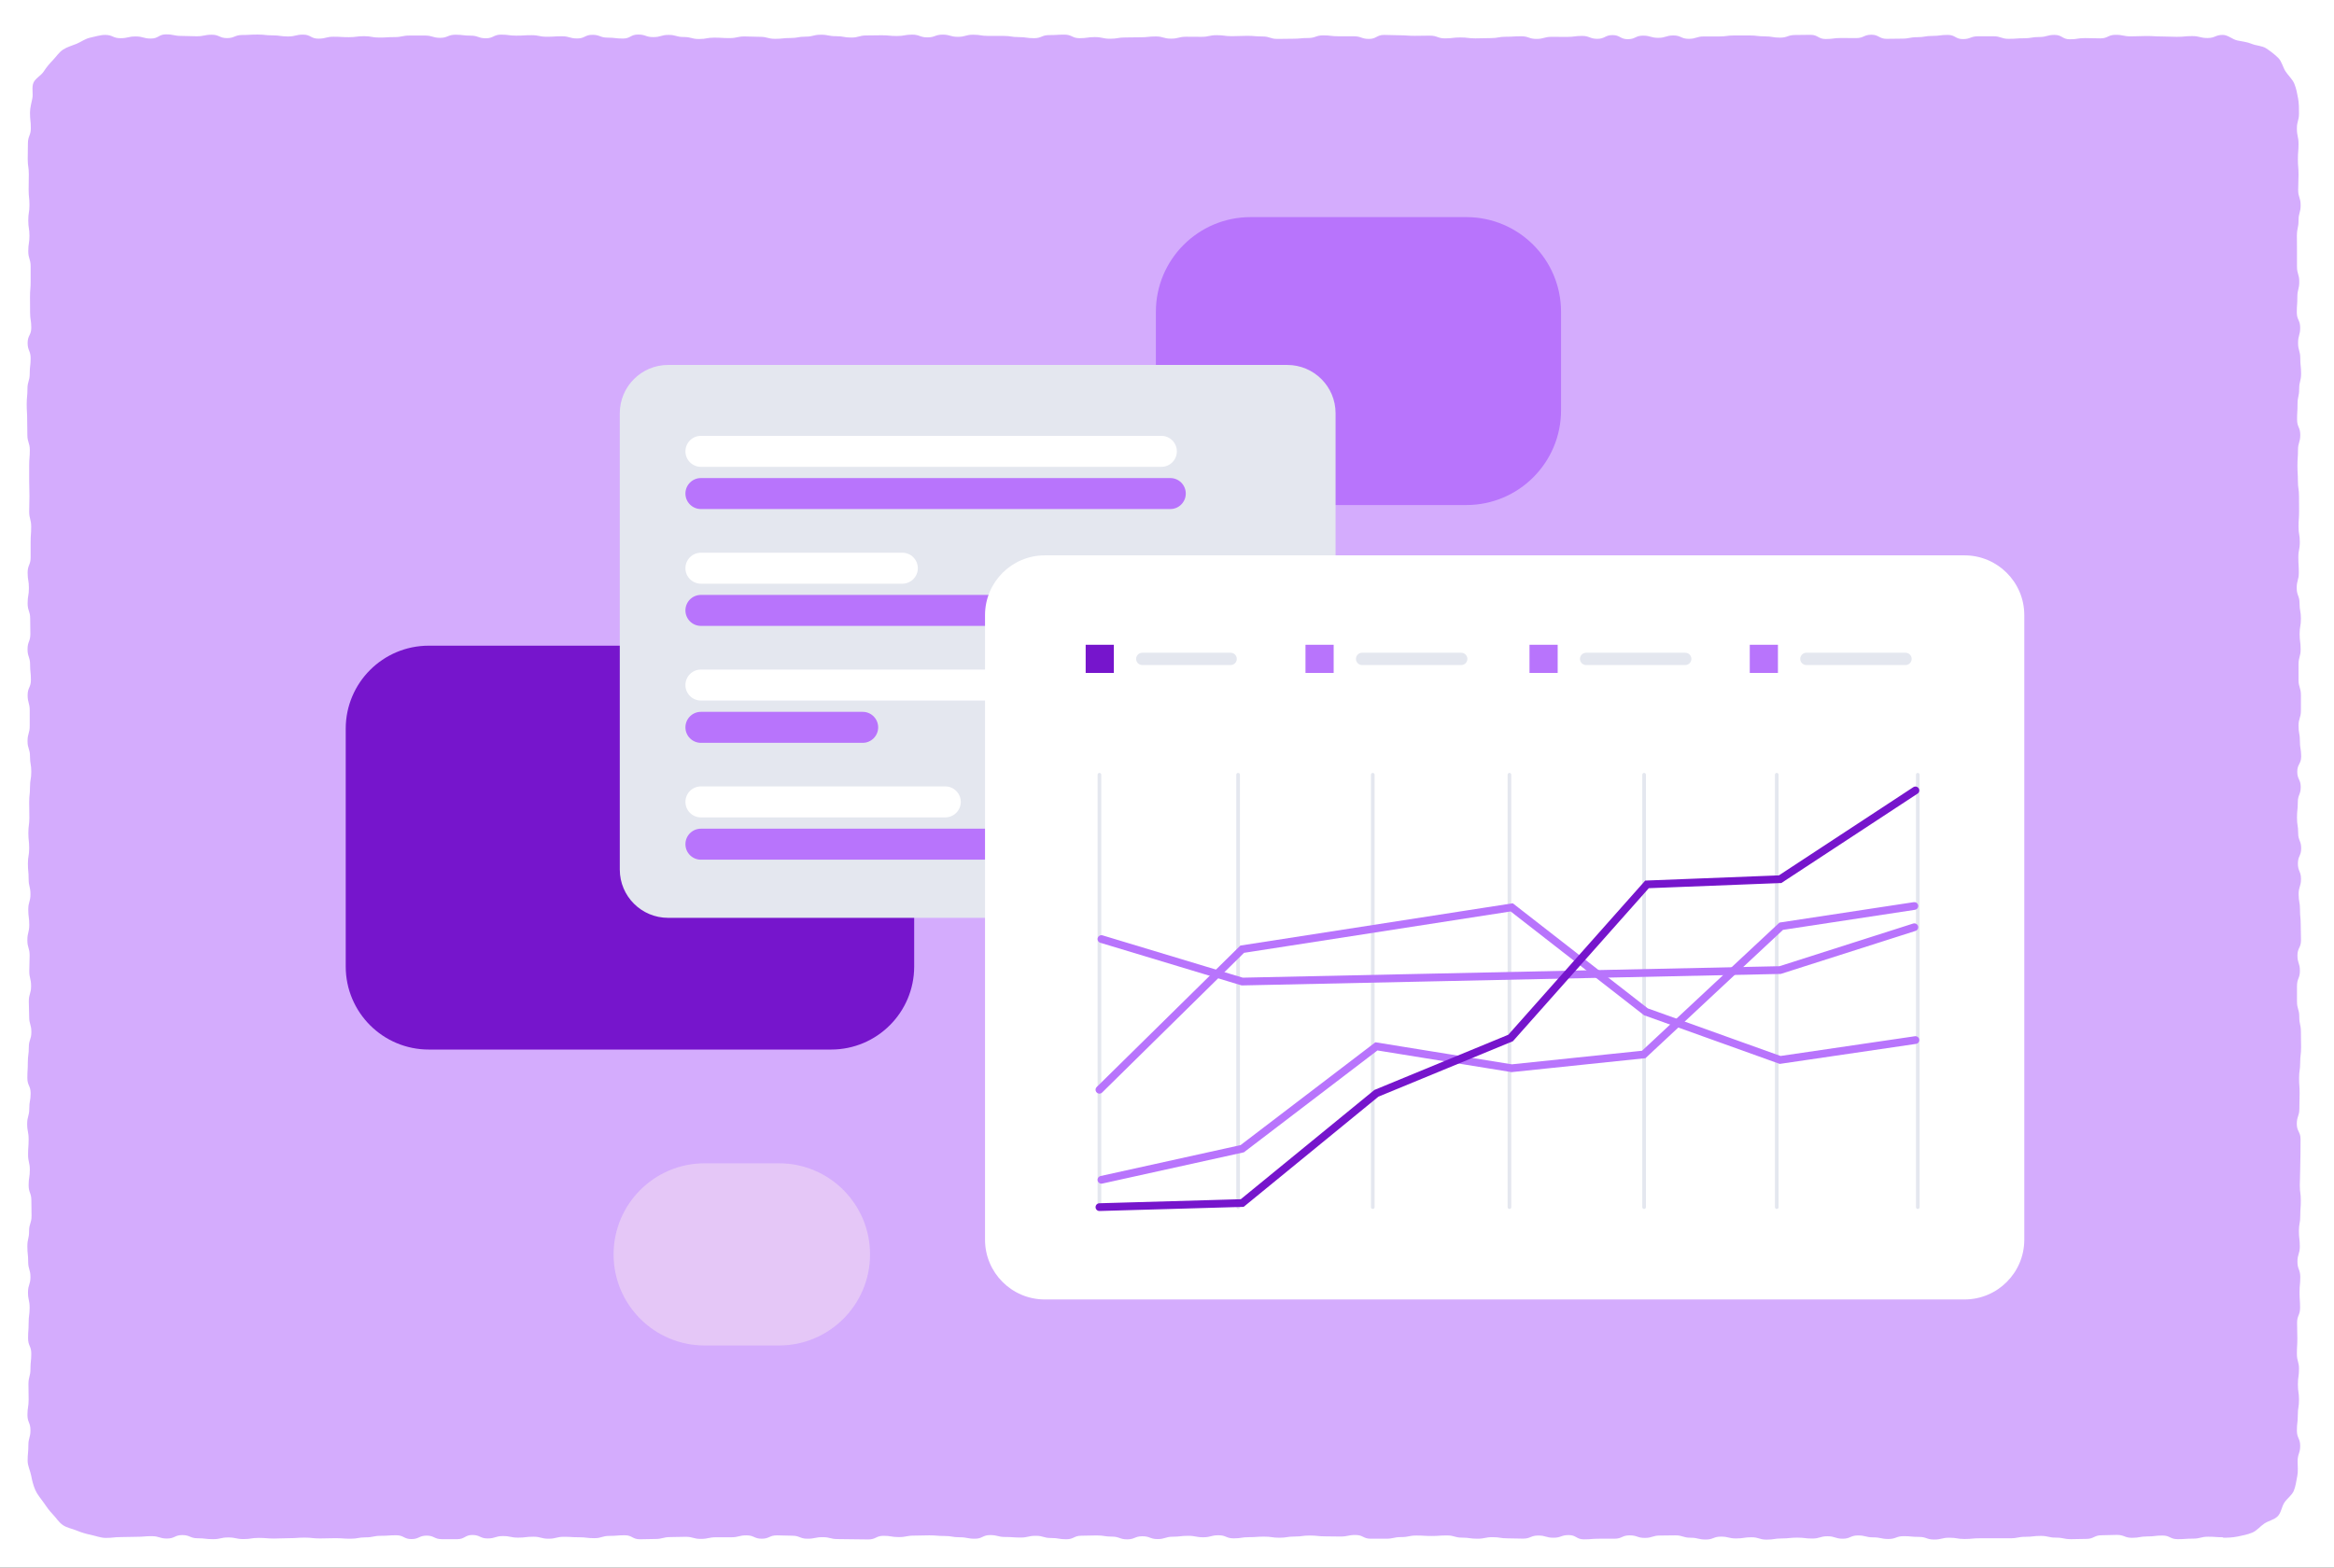 <svg width="256" height="172" viewBox="0 0 256 172" fill="none" xmlns="http://www.w3.org/2000/svg">
<rect x="0" y="0" width="256" height="172" fill="#333333" stroke="none"/>
<g clip-path="url(#clip0_569_2936)">
<rect width="256" height="172" fill="white"/>
<path d="M243.87 168.66C243.04 168.66 243.04 168.6 242.2 168.6C241.36 168.6 241.37 168.81 240.53 168.81C239.69 168.81 239.7 168.87 238.86 168.87C238.02 168.87 238.02 168.47 237.19 168.47C236.36 168.47 236.35 168.57 235.52 168.57C234.69 168.57 234.68 168.72 233.85 168.72C233.02 168.72 233.01 168.4 232.18 168.4C231.35 168.4 231.34 168.44 230.51 168.44C229.68 168.44 229.67 168.84 228.84 168.84C228.01 168.84 228.01 168.87 227.17 168.87C226.33 168.87 226.34 168.7 225.5 168.7C224.66 168.7 224.67 168.51 223.83 168.51C222.99 168.51 223 168.61 222.16 168.61C221.32 168.61 221.33 168.77 220.49 168.77C219.65 168.77 219.66 168.77 218.82 168.77C217.98 168.77 217.99 168.77 217.15 168.77C216.31 168.77 216.32 168.85 215.48 168.85C214.64 168.85 214.65 168.71 213.81 168.71C212.97 168.71 212.98 168.91 212.14 168.91C211.3 168.91 211.31 168.62 210.47 168.62C209.63 168.62 209.63 168.54 208.8 168.54C207.97 168.54 207.96 168.85 207.13 168.85C206.3 168.85 206.29 168.67 205.46 168.67C204.63 168.67 204.62 168.46 203.79 168.46C202.96 168.46 202.95 168.82 202.12 168.82C201.29 168.82 201.28 168.55 200.45 168.55C199.62 168.55 199.61 168.8 198.78 168.8C197.95 168.8 197.94 168.7 197.11 168.7C196.28 168.7 196.28 168.79 195.44 168.79C194.61 168.79 194.61 168.92 193.77 168.92C192.93 168.92 192.94 168.66 192.1 168.66C191.26 168.66 191.27 168.79 190.43 168.79C189.59 168.79 189.6 168.59 188.76 168.59C187.92 168.59 187.93 168.91 187.09 168.91C186.25 168.91 186.26 168.71 185.42 168.71C184.58 168.71 184.59 168.45 183.75 168.45C182.92 168.45 182.92 168.47 182.08 168.47C181.24 168.47 181.25 168.73 180.41 168.73C179.57 168.73 179.58 168.45 178.74 168.45C177.91 168.45 177.91 168.82 177.07 168.82C176.23 168.82 176.24 168.82 175.4 168.82C174.56 168.82 174.57 168.89 173.73 168.89C172.89 168.89 172.9 168.42 172.06 168.42C171.22 168.42 171.23 168.71 170.39 168.71C169.55 168.71 169.56 168.47 168.72 168.47C167.88 168.47 167.89 168.81 167.05 168.81C166.22 168.81 166.22 168.78 165.38 168.78C164.54 168.78 164.55 168.65 163.71 168.65C162.87 168.65 162.87 168.82 162.04 168.82C161.2 168.82 161.2 168.7 160.37 168.7C159.53 168.7 159.53 168.46 158.7 168.46C157.87 168.46 157.86 168.52 157.03 168.52C156.2 168.52 156.19 168.47 155.36 168.47C154.53 168.47 154.53 168.64 153.69 168.64C152.85 168.64 152.86 168.82 152.02 168.82C151.18 168.82 151.19 168.82 150.35 168.82C149.51 168.82 149.52 168.41 148.68 168.41C147.84 168.41 147.85 168.58 147.01 168.58C146.17 168.58 146.18 168.56 145.34 168.56C144.51 168.56 144.51 168.47 143.67 168.47C142.83 168.47 142.84 168.58 142 168.58C141.16 168.58 141.17 168.71 140.33 168.71C139.49 168.71 139.5 168.59 138.66 168.59C137.82 168.59 137.83 168.65 136.99 168.65C136.15 168.65 136.16 168.78 135.32 168.78C134.48 168.78 134.49 168.44 133.65 168.44C132.81 168.44 132.81 168.66 131.98 168.66C131.15 168.66 131.14 168.5 130.31 168.5C129.48 168.5 129.47 168.6 128.64 168.6C127.81 168.6 127.8 168.86 126.97 168.86C126.14 168.86 126.13 168.55 125.3 168.55C124.47 168.55 124.46 168.89 123.63 168.89C122.8 168.89 122.79 168.59 121.96 168.59C121.13 168.59 121.13 168.46 120.29 168.46C119.45 168.46 119.46 168.49 118.62 168.49C117.78 168.49 117.79 168.88 116.95 168.88C116.11 168.88 116.12 168.74 115.28 168.74C114.44 168.74 114.45 168.5 113.61 168.5C112.77 168.5 112.77 168.69 111.94 168.69C111.11 168.69 111.1 168.63 110.27 168.63C109.44 168.63 109.43 168.42 108.6 168.42C107.77 168.42 107.76 168.82 106.93 168.82C106.1 168.82 106.09 168.66 105.26 168.66C104.43 168.66 104.42 168.52 103.59 168.52C102.76 168.52 102.75 168.45 101.92 168.45C101.09 168.45 101.08 168.48 100.25 168.48C99.42 168.48 99.41 168.64 98.58 168.64C97.75 168.64 97.74 168.5 96.91 168.5C96.08 168.5 96.07 168.9 95.24 168.9C94.41 168.9 94.4 168.88 93.57 168.88C92.74 168.88 92.73 168.86 91.9 168.86C91.07 168.86 91.06 168.65 90.23 168.65C89.4 168.65 89.39 168.82 88.56 168.82C87.73 168.82 87.72 168.49 86.89 168.49C86.06 168.49 86.05 168.45 85.22 168.45C84.39 168.45 84.38 168.82 83.55 168.82C82.72 168.82 82.71 168.45 81.88 168.45C81.04 168.45 81.04 168.66 80.21 168.66C79.38 168.66 79.37 168.66 78.54 168.66C77.71 168.66 77.7 168.84 76.87 168.84C76.04 168.84 76.03 168.61 75.2 168.61C74.37 168.61 74.36 168.64 73.53 168.64C72.7 168.64 72.69 168.85 71.86 168.85C71.03 168.85 71.02 168.88 70.19 168.88C69.36 168.88 69.35 168.44 68.52 168.44C67.69 168.44 67.68 168.51 66.85 168.51C66.02 168.51 66.01 168.76 65.18 168.76C64.35 168.76 64.34 168.66 63.51 168.66C62.68 168.66 62.67 168.61 61.84 168.61C61.01 168.61 61 168.82 60.17 168.82C59.34 168.82 59.33 168.6 58.5 168.6C57.67 168.6 57.66 168.7 56.83 168.7C56 168.7 56 168.53 55.16 168.53C54.32 168.53 54.33 168.79 53.49 168.79C52.65 168.79 52.65 168.41 51.82 168.41C50.99 168.41 50.98 168.87 50.15 168.87C49.32 168.87 49.31 168.87 48.47 168.87C47.63 168.87 47.63 168.48 46.8 168.48C45.97 168.48 45.96 168.86 45.13 168.86C44.3 168.86 44.29 168.44 43.46 168.44C42.63 168.44 42.62 168.5 41.78 168.5C40.94 168.5 40.94 168.67 40.11 168.67C39.28 168.67 39.27 168.82 38.44 168.82C37.61 168.82 37.6 168.76 36.77 168.76C35.94 168.76 35.93 168.79 35.09 168.79C34.25 168.79 34.25 168.7 33.42 168.7C32.59 168.7 32.58 168.76 31.74 168.76C30.9 168.76 30.9 168.8 30.06 168.8C29.22 168.8 29.22 168.73 28.38 168.73C27.54 168.73 27.54 168.86 26.71 168.86C25.88 168.86 25.87 168.68 25.04 168.68C24.21 168.68 24.2 168.87 23.36 168.87C22.52 168.87 22.52 168.77 21.68 168.77C20.84 168.77 20.84 168.42 20 168.42C19.16 168.42 19.16 168.8 18.32 168.8C17.48 168.8 17.48 168.54 16.64 168.54C15.8 168.54 15.8 168.61 14.96 168.61C14.12 168.61 14.12 168.64 13.28 168.64C12.44 168.64 12.44 168.73 11.6 168.73C11.04 168.73 10.51 168.51 9.98 168.4C9.45 168.29 8.93 168.14 8.43 167.93C7.93 167.72 7.34 167.63 6.89 167.32C6.44 167.01 6.14 166.5 5.76 166.11C5.38 165.72 5.08 165.28 4.77 164.83C4.46 164.38 4.09 163.98 3.87 163.47C3.65 162.96 3.52 162.44 3.42 161.9C3.32 161.36 3.03 160.83 3.03 160.27C3.03 159.43 3.11 159.43 3.11 158.59C3.11 157.75 3.34 157.75 3.34 156.91C3.34 156.07 3.01 156.07 3.01 155.23C3.01 154.39 3.14 154.39 3.14 153.55C3.14 152.71 3.12 152.71 3.12 151.87C3.12 151.03 3.34 151.03 3.34 150.19C3.34 149.35 3.43 149.35 3.43 148.51C3.43 147.67 3.08 147.67 3.08 146.83C3.08 145.99 3.14 145.99 3.14 145.15C3.14 144.31 3.25 144.31 3.25 143.47C3.25 142.63 3.07 142.63 3.07 141.79C3.07 140.95 3.34 140.95 3.34 140.11C3.34 139.27 3.09 139.27 3.09 138.43C3.09 137.59 3 137.59 3 136.75C3 135.91 3.19 135.91 3.19 135.07C3.19 134.23 3.46 134.23 3.46 133.39C3.46 132.55 3.44 132.55 3.44 131.71C3.44 130.87 3.14 130.87 3.14 130.03C3.14 129.19 3.27 129.19 3.27 128.35C3.27 127.51 3.08 127.51 3.08 126.67C3.08 125.83 3.14 125.83 3.14 124.99C3.14 124.15 2.98 124.15 2.98 123.31C2.98 122.47 3.21 122.47 3.21 121.63C3.21 120.79 3.36 120.79 3.36 119.95C3.36 119.11 3 119.11 3 118.27C3 117.43 3.05 117.43 3.05 116.59C3.05 115.75 3.16 115.75 3.16 114.91C3.16 114.07 3.44 114.07 3.44 113.23C3.44 112.39 3.2 112.39 3.2 111.55C3.2 110.71 3.16 110.71 3.16 109.87C3.16 109.03 3.41 109.03 3.41 108.19C3.41 107.35 3.21 107.35 3.21 106.51C3.21 105.67 3.25 105.67 3.25 104.83C3.25 103.99 3 103.99 3 103.15C3 102.31 3.21 102.31 3.21 101.47C3.21 100.63 3.1 100.63 3.1 99.79C3.1 98.95 3.34 98.95 3.34 98.11C3.34 97.27 3.14 97.27 3.14 96.43C3.14 95.59 3.06 95.59 3.06 94.75C3.06 93.91 3.2 93.91 3.2 93.07C3.2 92.23 3.11 92.23 3.11 91.39C3.11 90.55 3.22 90.55 3.22 89.71C3.22 88.87 3.2 88.87 3.2 88.03C3.2 87.19 3.29 87.19 3.29 86.35C3.29 85.51 3.43 85.51 3.43 84.67C3.43 83.83 3.29 83.83 3.29 82.99C3.29 82.15 3.02 82.15 3.02 81.31C3.02 80.47 3.26 80.47 3.26 79.63C3.26 78.79 3.26 78.79 3.26 77.95C3.26 77.11 3.03 77.11 3.03 76.27C3.03 75.43 3.39 75.43 3.39 74.59C3.39 73.75 3.3 73.75 3.3 72.91C3.3 72.07 3.02 72.07 3.02 71.23C3.02 70.39 3.33 70.39 3.33 69.55C3.33 68.71 3.31 68.71 3.31 67.87C3.31 67.03 3.03 67.03 3.03 66.19C3.03 65.35 3.17 65.35 3.17 64.51C3.17 63.67 3.03 63.67 3.03 62.83C3.03 61.99 3.36 61.99 3.36 61.15C3.36 60.31 3.36 60.31 3.36 59.47C3.36 58.63 3.42 58.63 3.42 57.79C3.42 56.95 3.2 56.95 3.2 56.11C3.2 55.27 3.23 55.27 3.23 54.43C3.23 53.59 3.2 53.59 3.2 52.75C3.2 51.91 3.2 51.91 3.2 51.07C3.2 50.23 3.27 50.23 3.27 49.39C3.27 48.55 3 48.55 3 47.71C3 46.87 2.98 46.87 2.98 46.03C2.98 45.19 2.93 45.19 2.93 44.35C2.93 43.51 3.01 43.51 3.01 42.67C3.01 41.83 3.26 41.83 3.26 40.99C3.26 40.15 3.36 40.15 3.36 39.31C3.36 38.47 3.03 38.47 3.03 37.63C3.03 36.79 3.43 36.79 3.43 35.95C3.43 35.11 3.3 35.11 3.3 34.27C3.3 33.43 3.29 33.43 3.29 32.59C3.29 31.75 3.36 31.75 3.36 30.91C3.36 30.07 3.36 30.07 3.36 29.23C3.36 28.39 3.1 28.39 3.1 27.55C3.1 26.71 3.23 26.71 3.23 25.87C3.23 25.03 3.1 25.03 3.1 24.18C3.1 23.33 3.23 23.34 3.23 22.5C3.23 21.66 3.14 21.66 3.14 20.81C3.14 19.96 3.16 19.97 3.16 19.12C3.16 18.28 3.04 18.28 3.04 17.44C3.04 16.6 3.06 16.6 3.06 15.75C3.06 14.9 3.38 14.9 3.38 14.06C3.38 13.22 3.29 13.21 3.29 12.37C3.29 11.81 3.45 11.31 3.55 10.78C3.65 10.25 3.46 9.6 3.66 9.1C3.86 8.6 4.49 8.31 4.79 7.85C5.09 7.39 5.41 7 5.79 6.61C6.17 6.22 6.46 5.74 6.92 5.44C7.38 5.14 7.91 5.01 8.41 4.8C8.91 4.59 9.36 4.24 9.9 4.13C10.44 4.02 10.98 3.83 11.54 3.83C12.37 3.83 12.37 4.19 13.21 4.19C14.05 4.19 14.04 4 14.88 4C15.72 4 15.71 4.23 16.55 4.23C17.39 4.23 17.39 3.77 18.22 3.77C19.05 3.77 19.06 3.94 19.89 3.94C20.72 3.94 20.73 3.98 21.56 3.98C22.39 3.98 22.4 3.81 23.23 3.81C24.06 3.81 24.07 4.18 24.9 4.18C25.73 4.18 25.74 3.84 26.57 3.84C27.4 3.84 27.4 3.79 28.24 3.79C29.08 3.79 29.07 3.88 29.91 3.88C30.75 3.88 30.74 4 31.58 4C32.42 4 32.41 3.8 33.25 3.8C34.09 3.8 34.08 4.24 34.92 4.24C35.76 4.24 35.75 4.03 36.59 4.03C37.43 4.03 37.42 4.08 38.26 4.08C39.1 4.08 39.09 3.97 39.93 3.97C40.77 3.97 40.76 4.12 41.6 4.12C42.44 4.12 42.43 4.07 43.27 4.07C44.11 4.07 44.1 3.9 44.94 3.9C45.78 3.9 45.78 3.9 46.61 3.9C47.44 3.9 47.45 4.15 48.28 4.15C49.11 4.15 49.12 3.81 49.95 3.81C50.78 3.81 50.79 3.91 51.62 3.91C52.45 3.91 52.46 4.2 53.29 4.2C54.12 4.2 54.13 3.8 54.96 3.8C55.79 3.8 55.8 3.91 56.63 3.91C57.46 3.91 57.47 3.86 58.3 3.86C59.13 3.86 59.13 4.03 59.97 4.03C60.81 4.03 60.8 3.98 61.64 3.98C62.48 3.98 62.47 4.22 63.31 4.22C64.15 4.22 64.14 3.82 64.98 3.82C65.82 3.82 65.81 4.13 66.65 4.13C67.49 4.13 67.48 4.23 68.32 4.23C69.16 4.23 69.15 3.79 69.99 3.79C70.83 3.79 70.82 4.07 71.66 4.07C72.5 4.07 72.49 3.83 73.33 3.83C74.17 3.83 74.16 4.06 75 4.06C75.84 4.06 75.83 4.28 76.67 4.28C77.51 4.28 77.5 4.13 78.34 4.13C79.18 4.13 79.17 4.18 80.01 4.18C80.85 4.18 80.84 4 81.68 4C82.52 4 82.51 4.04 83.35 4.04C84.19 4.04 84.18 4.26 85.02 4.26C85.86 4.26 85.85 4.17 86.69 4.17C87.53 4.17 87.52 4.02 88.36 4.02C89.2 4.02 89.19 3.81 90.03 3.81C90.87 3.81 90.86 3.97 91.7 3.97C92.54 3.97 92.54 4.12 93.37 4.12C94.2 4.12 94.21 3.89 95.04 3.89C95.87 3.89 95.88 3.87 96.71 3.87C97.54 3.87 97.55 3.95 98.38 3.95C99.21 3.95 99.22 3.8 100.05 3.8C100.88 3.8 100.88 4.1 101.72 4.1C102.56 4.1 102.55 3.8 103.39 3.8C104.23 3.8 104.22 4.04 105.06 4.04C105.9 4.04 105.89 3.81 106.73 3.81C107.57 3.81 107.56 3.94 108.4 3.94C109.24 3.94 109.23 3.94 110.07 3.94C110.91 3.94 110.9 4.07 111.74 4.07C112.58 4.07 112.57 4.19 113.41 4.19C114.25 4.19 114.24 3.85 115.08 3.85C115.92 3.85 115.91 3.8 116.75 3.8C117.59 3.8 117.58 4.19 118.42 4.19C119.26 4.19 119.25 4.07 120.09 4.07C120.93 4.07 120.92 4.25 121.76 4.25C122.6 4.25 122.6 4.11 123.43 4.11C124.26 4.11 124.27 4.09 125.1 4.09C125.93 4.09 125.94 4 126.77 4C127.6 4 127.61 4.24 128.44 4.24C129.27 4.24 129.28 4.03 130.11 4.03C130.94 4.03 130.95 4.04 131.78 4.04C132.61 4.04 132.62 3.86 133.45 3.86C134.28 3.86 134.28 3.97 135.12 3.97C135.96 3.97 135.95 3.93 136.79 3.93C137.63 3.93 137.62 4 138.46 4C139.3 4 139.29 4.27 140.13 4.27C140.97 4.27 140.96 4.25 141.8 4.25C142.64 4.25 142.64 4.17 143.47 4.17C144.3 4.17 144.31 3.88 145.14 3.88C145.97 3.88 145.98 3.98 146.81 3.98C147.64 3.98 147.65 3.98 148.48 3.98C149.31 3.98 149.32 4.27 150.15 4.27C150.98 4.27 150.99 3.83 151.82 3.83C152.65 3.83 152.66 3.87 153.49 3.87C154.32 3.87 154.33 3.93 155.16 3.93C155.99 3.93 156 3.91 156.83 3.91C157.66 3.91 157.67 4.21 158.5 4.21C159.33 4.21 159.34 4.11 160.17 4.11C161 4.11 161.01 4.21 161.84 4.21C162.67 4.21 162.68 4.18 163.51 4.18C164.34 4.18 164.35 4.03 165.18 4.03C166.01 4.03 166.02 3.98 166.85 3.98C167.68 3.98 167.69 4.27 168.52 4.27C169.35 4.27 169.36 4.04 170.19 4.04C171.02 4.04 171.03 4.05 171.86 4.05C172.69 4.05 172.7 3.94 173.53 3.94C174.36 3.94 174.37 4.26 175.2 4.26C176.03 4.26 176.04 3.85 176.87 3.85C177.7 3.85 177.71 4.3 178.54 4.3C179.37 4.3 179.38 3.91 180.21 3.91C181.04 3.91 181.05 4.15 181.88 4.15C182.71 4.15 182.72 3.89 183.55 3.89C184.38 3.89 184.39 4.26 185.22 4.26C186.05 4.26 186.06 4 186.89 4C187.72 4 187.73 4 188.56 4C189.39 4 189.4 3.89 190.23 3.89C191.06 3.89 191.07 3.89 191.9 3.89C192.73 3.89 192.74 3.99 193.57 3.99C194.4 3.99 194.41 4.13 195.24 4.13C196.07 4.13 196.08 3.84 196.91 3.84C197.74 3.84 197.75 3.82 198.58 3.82C199.41 3.82 199.41 4.28 200.25 4.28C201.09 4.28 201.08 4.17 201.92 4.17C202.76 4.17 202.76 4.18 203.59 4.18C204.42 4.18 204.43 3.81 205.26 3.81C206.09 3.81 206.1 4.26 206.94 4.26C207.78 4.26 207.78 4.24 208.61 4.24C209.44 4.24 209.45 4.08 210.28 4.08C211.11 4.08 211.12 3.94 211.95 3.94C212.78 3.94 212.79 3.83 213.63 3.83C214.47 3.83 214.47 4.29 215.3 4.29C216.13 4.29 216.14 3.98 216.97 3.98C217.8 3.98 217.81 3.98 218.64 3.98C219.47 3.98 219.48 4.26 220.32 4.26C221.16 4.26 221.16 4.2 221.99 4.2C222.82 4.2 222.83 4.06 223.67 4.06C224.51 4.06 224.51 3.83 225.35 3.83C226.19 3.83 226.19 4.31 227.03 4.31C227.87 4.31 227.87 4.18 228.7 4.18C229.53 4.18 229.54 4.21 230.37 4.21C231.2 4.21 231.21 3.82 232.05 3.82C232.89 3.82 232.89 3.99 233.73 3.99C234.57 3.99 234.57 3.95 235.41 3.95C236.25 3.95 236.25 4 237.09 4C237.93 4 237.93 4.04 238.77 4.04C239.61 4.04 239.61 3.96 240.45 3.96C241.29 3.96 241.29 4.17 242.13 4.17C242.97 4.17 242.97 3.83 243.81 3.83C244.37 3.83 244.87 4.33 245.4 4.44C245.93 4.55 246.47 4.6 246.97 4.81C247.47 5.02 248.12 5.01 248.57 5.31C249.02 5.61 249.5 5.97 249.89 6.36C250.28 6.75 250.39 7.38 250.69 7.84C250.99 8.3 251.44 8.68 251.65 9.19C251.86 9.7 251.96 10.25 252.06 10.79C252.16 11.33 252.16 11.87 252.16 12.43C252.16 13.27 251.93 13.27 251.93 14.11C251.93 14.95 252.11 14.95 252.11 15.79C252.11 16.63 252.04 16.63 252.04 17.47C252.04 18.31 252.11 18.31 252.11 19.15C252.11 19.99 252.07 19.99 252.07 20.83C252.07 21.67 252.34 21.67 252.34 22.51C252.34 23.35 252.11 23.35 252.11 24.19C252.11 25.03 251.93 25.03 251.93 25.87C251.93 26.71 251.94 26.71 251.94 27.55C251.94 28.39 251.94 28.39 251.94 29.23C251.94 30.07 252.19 30.07 252.19 30.91C252.19 31.75 251.98 31.75 251.98 32.59C251.98 33.43 251.92 33.43 251.92 34.27C251.92 35.11 252.29 35.11 252.29 35.95C252.29 36.79 252.06 36.79 252.06 37.63C252.06 38.47 252.3 38.47 252.3 39.31C252.3 40.15 252.39 40.15 252.39 40.99C252.39 41.83 252.18 41.83 252.18 42.67C252.18 43.51 252 43.51 252 44.35C252 45.19 251.95 45.19 251.95 46.03C251.95 46.87 252.3 46.87 252.3 47.71C252.3 48.55 252.05 48.55 252.05 49.39C252.05 50.23 251.99 50.23 251.99 51.07C251.99 51.91 252.04 51.91 252.04 52.75C252.04 53.59 252.16 53.59 252.16 54.43C252.16 55.27 252.17 55.27 252.17 56.11C252.17 56.95 252.11 56.95 252.11 57.79C252.11 58.63 252.25 58.63 252.25 59.47C252.25 60.31 252.09 60.31 252.09 61.15C252.09 61.99 252.14 61.99 252.14 62.83C252.14 63.67 251.91 63.67 251.91 64.51C251.91 65.35 252.22 65.35 252.22 66.19C252.22 67.03 252.37 67.03 252.37 67.87C252.37 68.71 252.23 68.71 252.23 69.55C252.23 70.39 252.34 70.39 252.34 71.23C252.34 72.07 252.11 72.07 252.11 72.91C252.11 73.75 252.11 73.75 252.11 74.59C252.11 75.43 252.37 75.43 252.37 76.27C252.37 77.11 252.37 77.11 252.37 77.95C252.37 78.79 252.11 78.79 252.11 79.63C252.11 80.47 252.26 80.47 252.26 81.31C252.26 82.15 252.4 82.15 252.4 82.99C252.4 83.83 251.97 83.83 251.97 84.67C251.97 85.51 252.35 85.51 252.35 86.35C252.35 87.19 252.03 87.19 252.03 88.03C252.03 88.87 251.94 88.87 251.94 89.71C251.94 90.55 252.07 90.55 252.07 91.39C252.07 92.23 252.4 92.23 252.4 93.07C252.4 93.91 252.04 93.91 252.04 94.75C252.04 95.59 252.38 95.59 252.38 96.43C252.38 97.27 252.12 97.27 252.12 98.11C252.12 98.95 252.27 98.95 252.27 99.79C252.27 100.63 252.35 100.63 252.35 101.47C252.35 102.31 252.38 102.31 252.38 103.15C252.38 103.99 251.99 103.99 251.99 104.83C251.99 105.67 252.26 105.67 252.26 106.51C252.26 107.35 251.94 107.35 251.94 108.19C251.94 109.03 251.94 109.03 251.94 109.87C251.94 110.71 252.19 110.71 252.19 111.55C252.19 112.39 252.37 112.39 252.37 113.23C252.37 114.07 252.39 114.07 252.39 114.91C252.39 115.75 252.29 115.75 252.29 116.59C252.29 117.43 252.17 117.43 252.17 118.27C252.17 119.11 252.23 119.11 252.23 119.95C252.23 120.79 252.2 120.79 252.2 121.63C252.2 122.47 251.92 122.47 251.92 123.31C251.92 124.15 252.33 124.15 252.33 124.99C252.33 125.83 252.32 125.83 252.32 126.67C252.32 127.51 252.29 127.51 252.29 128.35C252.29 129.19 252.25 129.19 252.25 130.03C252.25 130.87 252.36 130.87 252.36 131.71C252.36 132.55 252.3 132.55 252.3 133.39C252.3 134.23 252.15 134.23 252.15 135.07C252.15 135.91 252.25 135.91 252.25 136.75C252.25 137.59 251.99 137.59 251.99 138.43C251.99 139.27 252.3 139.27 252.3 140.11C252.3 140.95 252.22 140.95 252.22 141.79C252.22 142.63 252.28 142.63 252.28 143.47C252.28 144.31 251.95 144.31 251.95 145.15C251.95 145.99 251.98 145.99 251.98 146.83C251.98 147.67 251.93 147.67 251.93 148.52C251.93 149.37 252.16 149.36 252.16 150.2C252.16 151.04 252.04 151.04 252.04 151.89C252.04 152.74 252.16 152.73 252.16 153.58C252.16 154.43 252.03 154.42 252.03 155.26C252.03 156.1 251.93 156.1 251.93 156.95C251.93 157.8 252.29 157.8 252.29 158.64C252.29 159.48 252.01 159.49 252.01 160.33C252.01 160.89 252.08 161.43 251.97 161.96C251.86 162.49 251.8 163.06 251.59 163.56C251.38 164.06 250.86 164.4 250.56 164.85C250.26 165.3 250.21 165.97 249.82 166.36C249.43 166.75 248.81 166.85 248.35 167.16C247.89 167.47 247.54 167.94 247.03 168.15C246.52 168.36 245.98 168.47 245.43 168.58C244.88 168.69 244.35 168.71 243.79 168.71L243.87 168.66Z" fill="#D4ACFD"/>
<path d="M91.16 70.84H47.03C41.999 70.84 37.92 74.919 37.92 79.95V106.04C37.92 111.071 41.999 115.15 47.03 115.15H91.16C96.191 115.15 100.27 111.071 100.27 106.04V79.95C100.27 74.919 96.191 70.84 91.16 70.84Z" fill="#7615CC"/>
<path opacity="0.5" d="M85.44 127.63H77.29C71.772 127.63 67.3 132.103 67.3 137.62V137.63C67.3 143.147 71.772 147.62 77.29 147.62H85.44C90.957 147.62 95.43 143.147 95.43 137.63V137.62C95.43 132.103 90.957 127.63 85.44 127.63Z" fill="#F7E2F2"/>
<path d="M160.83 23.82H137.17C131.432 23.82 126.78 28.472 126.78 34.21V45.02C126.78 50.758 131.432 55.41 137.17 55.41H160.83C166.568 55.41 171.22 50.758 171.22 45.02V34.21C171.22 28.472 166.568 23.82 160.83 23.82Z" fill="#B874FC"/>
<path d="M141.19 40.04H73.28C70.353 40.04 67.98 42.413 67.98 45.34V95.4C67.98 98.327 70.353 100.7 73.28 100.7H141.19C144.117 100.7 146.49 98.327 146.49 95.4V45.34C146.49 42.413 144.117 40.04 141.19 40.04Z" fill="#E4E7EF"/>
<path d="M127.38 47.82H76.88C75.941 47.82 75.18 48.581 75.18 49.52C75.18 50.459 75.941 51.22 76.88 51.22H127.38C128.319 51.22 129.08 50.459 129.08 49.52C129.08 48.581 128.319 47.82 127.38 47.82Z" fill="white"/>
<path d="M128.36 52.45H76.88C75.941 52.45 75.18 53.211 75.18 54.15C75.18 55.089 75.941 55.85 76.88 55.85H128.36C129.299 55.85 130.06 55.089 130.06 54.15C130.06 53.211 129.299 52.45 128.36 52.45Z" fill="#B874FC"/>
<path d="M98.97 60.64H76.88C75.941 60.64 75.18 61.401 75.18 62.34C75.18 63.279 75.941 64.04 76.88 64.04H98.97C99.909 64.04 100.67 63.279 100.67 62.34C100.67 61.401 99.909 60.64 98.97 60.64Z" fill="white"/>
<path d="M112.82 65.27H76.88C75.941 65.27 75.18 66.031 75.18 66.97C75.18 67.909 75.941 68.67 76.88 68.67H112.82C113.759 68.67 114.52 67.909 114.52 66.97C114.52 66.031 113.759 65.27 112.82 65.27Z" fill="#B874FC"/>
<path d="M134.74 73.46H76.88C75.941 73.46 75.18 74.221 75.18 75.16C75.18 76.099 75.941 76.86 76.88 76.86H134.74C135.679 76.86 136.44 76.099 136.44 75.16C136.44 74.221 135.679 73.46 134.74 73.46Z" fill="white"/>
<path d="M94.62 78.1H76.88C75.941 78.1 75.18 78.861 75.18 79.8C75.18 80.739 75.941 81.5 76.88 81.5H94.62C95.559 81.5 96.32 80.739 96.32 79.8C96.32 78.861 95.559 78.1 94.62 78.1Z" fill="#B874FC"/>
<path d="M103.68 86.28H76.88C75.941 86.28 75.18 87.041 75.18 87.98C75.18 88.919 75.941 89.68 76.88 89.68H103.68C104.619 89.68 105.38 88.919 105.38 87.98C105.38 87.041 104.619 86.28 103.68 86.28Z" fill="white"/>
<path d="M116.91 90.92H76.88C75.941 90.92 75.18 91.681 75.18 92.62C75.18 93.559 75.941 94.32 76.88 94.32H116.91C117.849 94.32 118.61 93.559 118.61 92.62C118.61 91.681 117.849 90.92 116.91 90.92Z" fill="#B874FC"/>
<path d="M215.47 60.93H114.6C110.977 60.93 108.04 63.867 108.04 67.49V136.01C108.04 139.633 110.977 142.57 114.6 142.57H215.47C219.093 142.57 222.03 139.633 222.03 136.01V67.49C222.03 63.867 219.093 60.93 215.47 60.93Z" fill="white"/>
<path d="M120.59 132.44V85" stroke="#E4E7EF" stroke-width="0.4" stroke-miterlimit="10" stroke-linecap="round"/>
<path d="M135.8 132.44V85" stroke="#E4E7EF" stroke-width="0.4" stroke-miterlimit="10" stroke-linecap="round"/>
<path d="M150.57 132.44V85" stroke="#E4E7EF" stroke-width="0.4" stroke-miterlimit="10" stroke-linecap="round"/>
<path d="M165.56 132.44V85" stroke="#E4E7EF" stroke-width="0.4" stroke-miterlimit="10" stroke-linecap="round"/>
<path d="M180.33 132.44V85" stroke="#E4E7EF" stroke-width="0.4" stroke-miterlimit="10" stroke-linecap="round"/>
<path d="M194.88 132.44V85" stroke="#E4E7EF" stroke-width="0.4" stroke-miterlimit="10" stroke-linecap="round"/>
<path d="M210.35 132.44V85" stroke="#E4E7EF" stroke-width="0.4" stroke-miterlimit="10" stroke-linecap="round"/>
<path d="M120.81 129.44L136.25 126.03L150.97 114.8L165.81 117.2L180.29 115.69L195.37 101.62L209.97 99.4" stroke="#B874FC" stroke-width="0.85" stroke-miterlimit="10" stroke-linecap="round"/>
<path d="M120.81 103.03L136.25 107.69L195.25 106.43L209.97 101.73" stroke="#B874FC" stroke-width="0.85" stroke-miterlimit="10" stroke-linecap="round"/>
<path d="M120.59 119.56L136.25 104.14L165.81 99.55L180.53 111.01L195.25 116.29L210.09 114.11" stroke="#B874FC" stroke-width="0.85" stroke-miterlimit="10" stroke-linecap="round"/>
<path d="M120.59 132.44L136.25 131.99L150.97 119.95L165.69 113.88L180.65 97.03L195.25 96.46L210.09 86.72" stroke="#7615CC" stroke-width="0.85" stroke-miterlimit="10" stroke-linecap="round"/>
<path d="M125.29 72.29H134.98" stroke="#E4E7EF" stroke-width="1.35" stroke-miterlimit="10" stroke-linecap="round"/>
<path d="M149.4 72.29H160.27" stroke="#E4E7EF" stroke-width="1.35" stroke-miterlimit="10" stroke-linecap="round"/>
<path d="M122.17 70.74H119.08V73.83H122.17V70.74Z" fill="#7615CC"/>
<path d="M146.28 70.74H143.19V73.83H146.28V70.74Z" fill="#B874FC"/>
<path d="M173.97 72.29H184.84" stroke="#E4E7EF" stroke-width="1.35" stroke-miterlimit="10" stroke-linecap="round"/>
<path d="M170.85 70.74H167.76V73.83H170.85V70.74Z" fill="#B874FC"/>
<path d="M198.13 72.29H209" stroke="#E4E7EF" stroke-width="1.35" stroke-miterlimit="10" stroke-linecap="round"/>
<path d="M195.01 70.74H191.92V73.83H195.01V70.74Z" fill="#B874FC"/>
</g>
<defs>
<clipPath id="clip0_569_2936">
<rect width="256" height="172" fill="white"/>
</clipPath>
</defs>
</svg>
